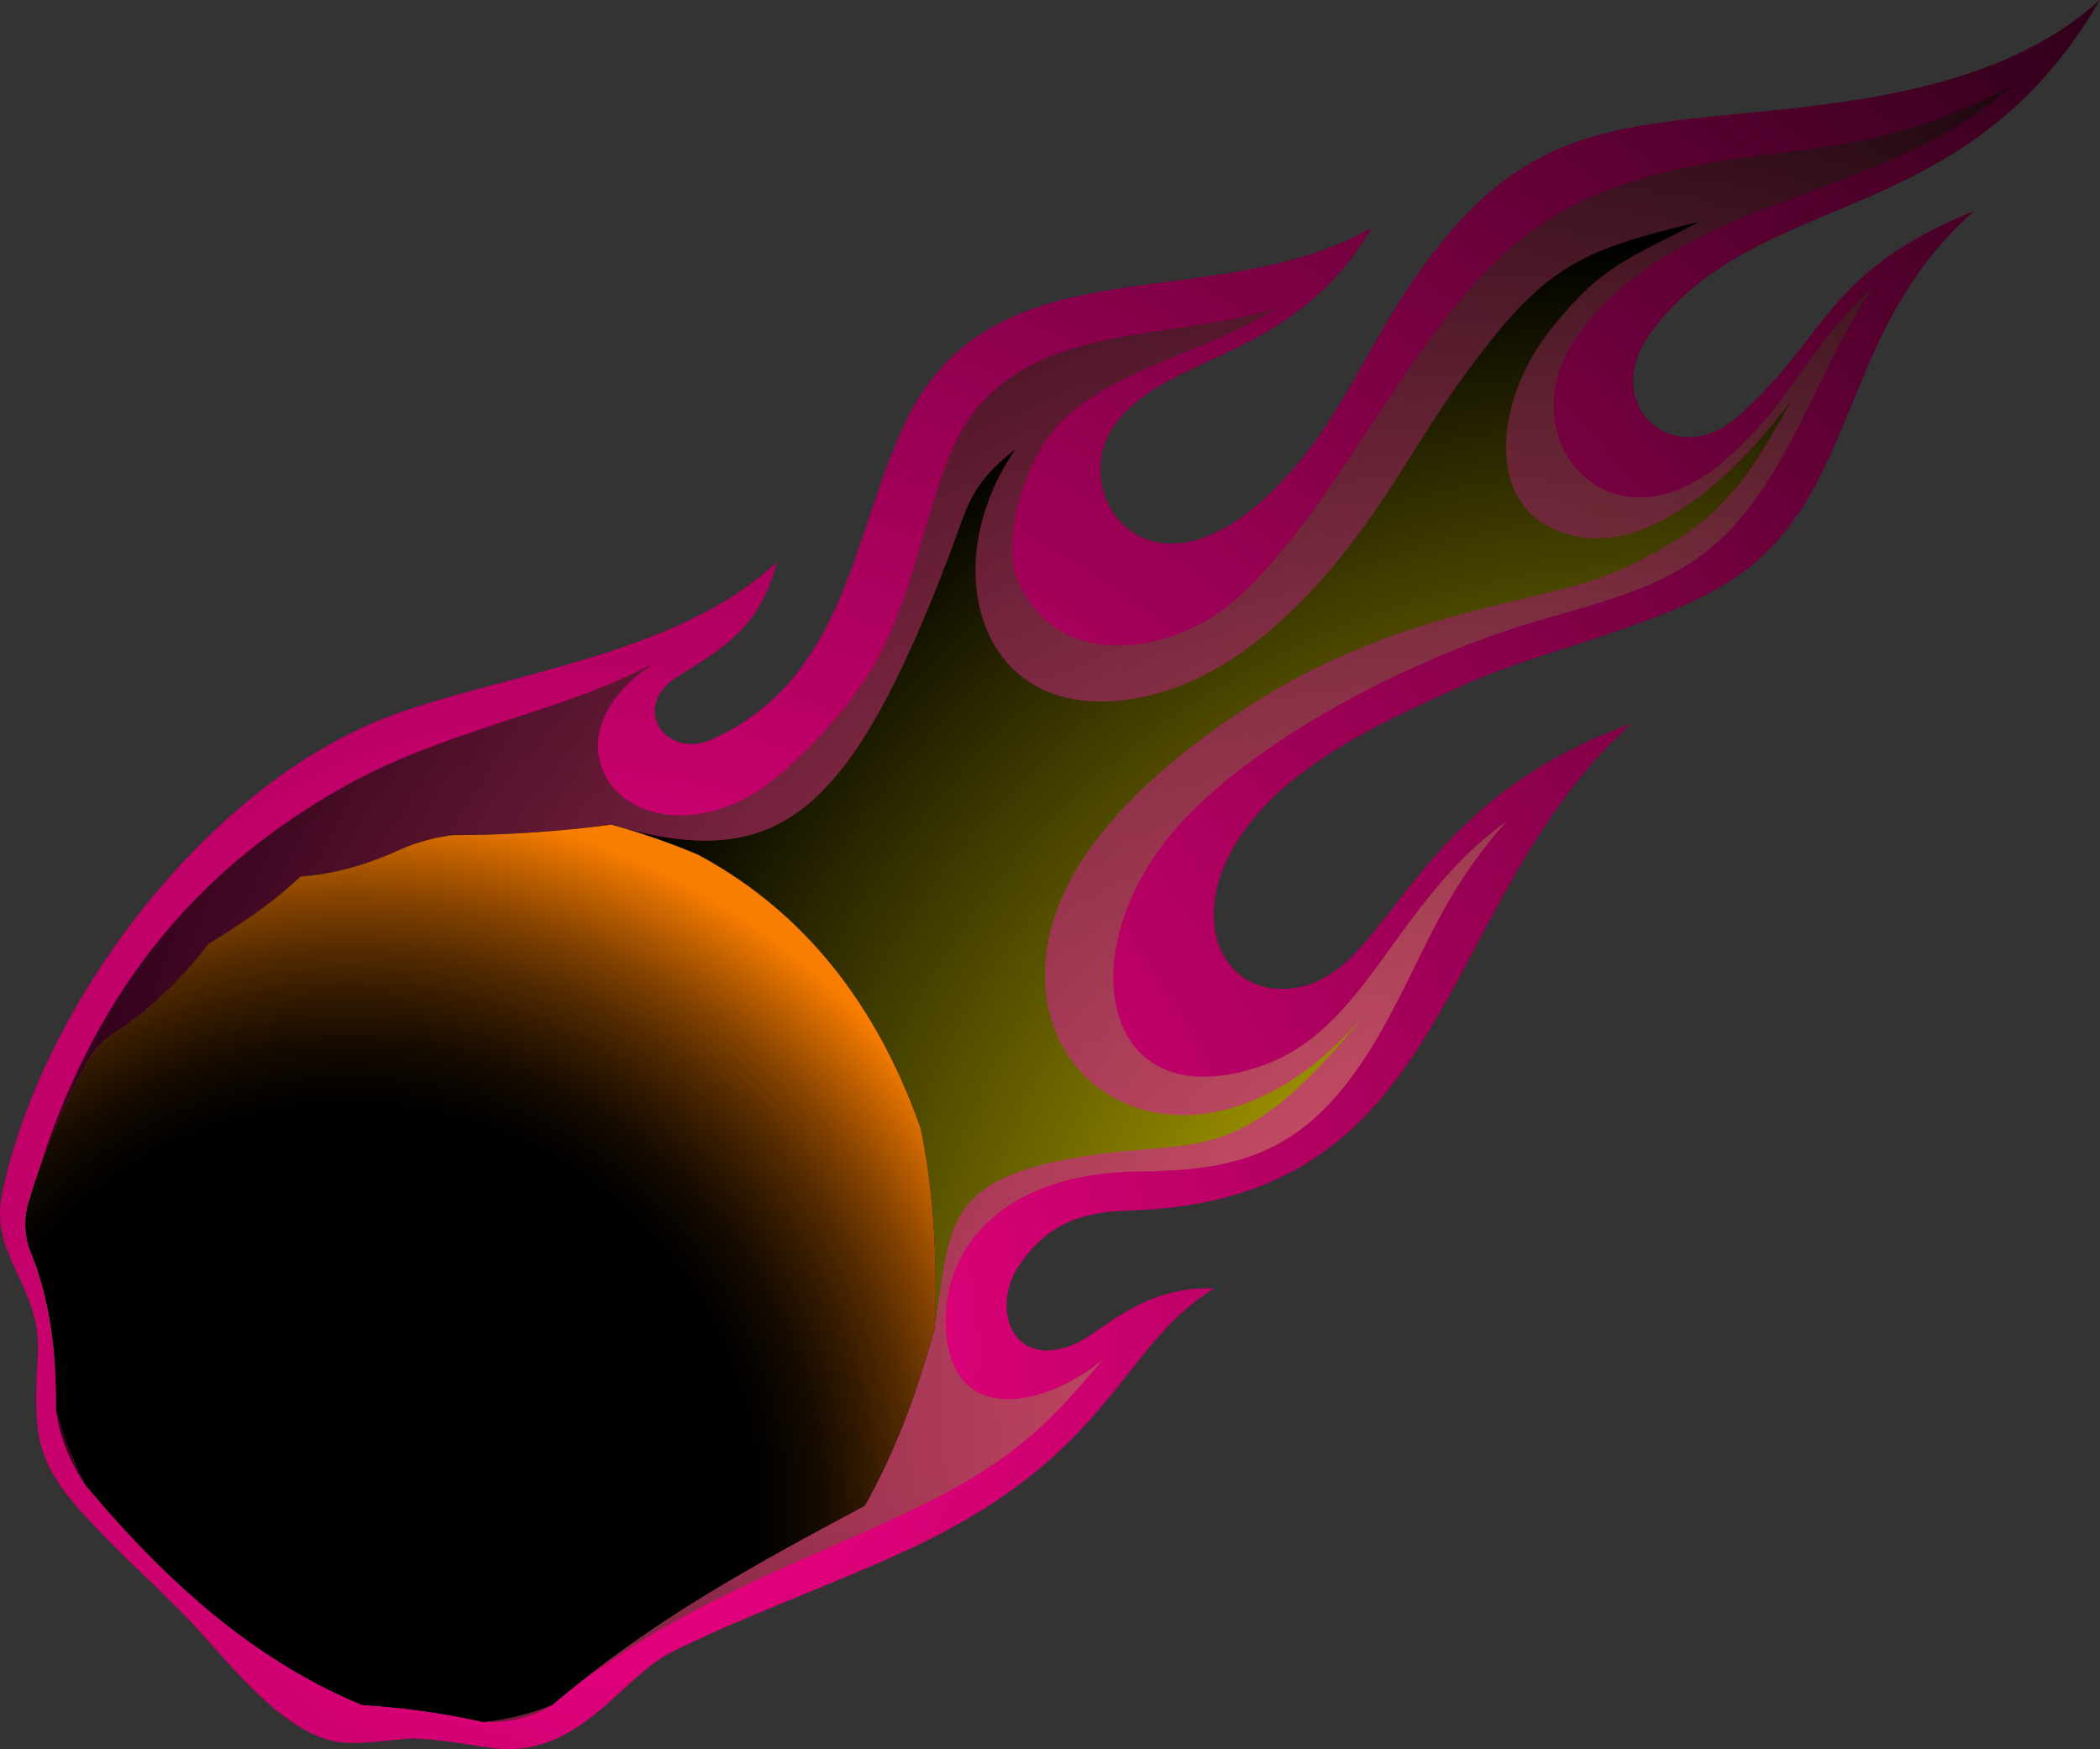 <svg xmlns="http://www.w3.org/2000/svg" xmlns:xlink="http://www.w3.org/1999/xlink" viewBox="0 0 742.1 618.08"><rect x="0" y="0" width="742.1" height="618.08" fill="#333333" stroke="none"/><defs><style>.cls-1{isolation:isolate;}.cls-10,.cls-11,.cls-12,.cls-13,.cls-14,.cls-15,.cls-16,.cls-17,.cls-18,.cls-19,.cls-2,.cls-20,.cls-21,.cls-22,.cls-23,.cls-24,.cls-25,.cls-26,.cls-27,.cls-28,.cls-29,.cls-3,.cls-30,.cls-31,.cls-32,.cls-33,.cls-34,.cls-35,.cls-36,.cls-37,.cls-38,.cls-39,.cls-4,.cls-40,.cls-41,.cls-42,.cls-43,.cls-45,.cls-46,.cls-47,.cls-48,.cls-49,.cls-5,.cls-50,.cls-51,.cls-52,.cls-6,.cls-7,.cls-8,.cls-9{fill-rule:evenodd;}.cls-2,.cls-3,.cls-39,.cls-4,.cls-40,.cls-41,.cls-42,.cls-43,.cls-45,.cls-47,.cls-48,.cls-49,.cls-50,.cls-51,.cls-52{mix-blend-mode:screen;}.cls-2{fill:url(#radial-gradient);}.cls-3{opacity:0.75;fill:url(#radial-gradient-2);}.cls-4{fill:url(#radial-gradient-3);}.cls-5{fill:url(#radial-gradient-4);}.cls-13,.cls-14,.cls-16,.cls-23,.cls-33,.cls-38,.cls-50,.cls-6{opacity:0.5;}.cls-10,.cls-11,.cls-12,.cls-13,.cls-14,.cls-15,.cls-16,.cls-17,.cls-18,.cls-19,.cls-20,.cls-21,.cls-22,.cls-23,.cls-24,.cls-25,.cls-26,.cls-27,.cls-28,.cls-29,.cls-30,.cls-31,.cls-32,.cls-33,.cls-34,.cls-35,.cls-36,.cls-37,.cls-38,.cls-6,.cls-7,.cls-8,.cls-9{mix-blend-mode:multiply;}.cls-6{fill:url(#radial-gradient-5);}.cls-7{fill:url(#radial-gradient-6);}.cls-8{fill:url(#radial-gradient-7);}.cls-9{fill:url(#radial-gradient-8);}.cls-10{fill:url(#New_Gradient_Swatch_86);}.cls-11{fill:url(#New_Gradient_Swatch_86-2);}.cls-12{fill:url(#New_Gradient_Swatch_86-3);}.cls-13{fill:url(#radial-gradient-9);}.cls-14{fill:url(#radial-gradient-10);}.cls-15{fill:url(#New_Gradient_Swatch_86-4);}.cls-16{fill:url(#New_Gradient_Swatch_87);}.cls-17{fill:url(#New_Gradient_Swatch_87-2);}.cls-18{fill:url(#New_Gradient_Swatch_86-5);}.cls-19{fill:url(#New_Gradient_Swatch_87-3);}.cls-20{fill:url(#New_Gradient_Swatch_86-6);}.cls-21{fill:url(#New_Gradient_Swatch_87-4);}.cls-22{fill:url(#New_Gradient_Swatch_86-7);}.cls-23{fill:url(#New_Gradient_Swatch_87-5);}.cls-24{fill:url(#New_Gradient_Swatch_87-6);}.cls-25{fill:url(#New_Gradient_Swatch_87-7);}.cls-26{fill:url(#New_Gradient_Swatch_86-8);}.cls-27{fill:url(#New_Gradient_Swatch_87-8);}.cls-28{fill:url(#New_Gradient_Swatch_87-9);}.cls-29{fill:url(#New_Gradient_Swatch_86-9);}.cls-30{fill:url(#New_Gradient_Swatch_87-10);}.cls-31{fill:url(#New_Gradient_Swatch_86-10);}.cls-32{fill:url(#New_Gradient_Swatch_87-11);}.cls-33{fill:url(#New_Gradient_Swatch_87-12);}.cls-34{fill:url(#radial-gradient-11);}.cls-35{fill:url(#New_Gradient_Swatch_87-13);}.cls-36{opacity:0.6;fill:url(#radial-gradient-12);}.cls-37{fill:url(#New_Gradient_Swatch_87-14);}.cls-38{fill:url(#radial-gradient-13);}.cls-39,.cls-40,.cls-41,.cls-42,.cls-43,.cls-44,.cls-51{opacity:0.3;}.cls-39{fill:url(#radial-gradient-14);}.cls-40{fill:url(#radial-gradient-15);}.cls-41{fill:url(#radial-gradient-16);}.cls-42{fill:url(#radial-gradient-17);}.cls-43{fill:url(#radial-gradient-18);}.cls-45{fill:url(#radial-gradient-19);}.cls-46{fill:#999;}.cls-47{opacity:0.25;fill:url(#radial-gradient-20);}.cls-48{fill:url(#radial-gradient-21);}.cls-49{fill:url(#radial-gradient-22);}.cls-50{fill:url(#radial-gradient-23);}.cls-51{fill:url(#radial-gradient-24);}.cls-52{fill:url(#radial-gradient-25);}</style><radialGradient id="radial-gradient" cx="400.09" cy="659.62" r="874.42" gradientTransform="translate(68.61 -60.07) rotate(7.32)" gradientUnits="userSpaceOnUse"><stop offset="0" stop-color="#ff008b"/><stop offset="1"/></radialGradient><radialGradient id="radial-gradient-2" cx="731.72" cy="632.37" r="529.79" gradientTransform="translate(68.61 -60.07) rotate(7.32)" gradientUnits="userSpaceOnUse"><stop offset="0" stop-color="#ff8080"/><stop offset="1"/></radialGradient><radialGradient id="radial-gradient-3" cx="777.79" cy="631.14" r="411.51" gradientTransform="translate(68.61 -60.07) rotate(7.32)" gradientUnits="userSpaceOnUse"><stop offset="0" stop-color="#ffed00"/><stop offset="1"/></radialGradient><radialGradient id="radial-gradient-4" cx="467.64" cy="642.08" r="291.77" gradientTransform="translate(68.61 -60.07) rotate(7.32)" gradientUnits="userSpaceOnUse"><stop offset="0" stop-color="#473c96"/><stop offset="0.27" stop-color="#493c95"/><stop offset="0.42" stop-color="#523d91"/><stop offset="0.54" stop-color="#603f8b"/><stop offset="0.65" stop-color="#734283"/><stop offset="0.74" stop-color="#8d4678"/><stop offset="0.83" stop-color="#ad4a6a"/><stop offset="0.92" stop-color="#d24f5b"/><stop offset="0.99" stop-color="#fc5548"/><stop offset="1" stop-color="#ff5547"/></radialGradient><radialGradient id="radial-gradient-5" cx="372.86" cy="629.65" r="314.24" gradientTransform="translate(68.61 -60.07) rotate(7.32)" gradientUnits="userSpaceOnUse"><stop offset="0" stop-color="#fff"/><stop offset="0.08" stop-color="#ececf7"/><stop offset="0.3" stop-color="#b9bce1"/><stop offset="0.52" stop-color="#9196d0"/><stop offset="0.71" stop-color="#747bc3"/><stop offset="0.88" stop-color="#626abc"/><stop offset="1" stop-color="#5c64b9"/></radialGradient><radialGradient id="radial-gradient-6" cx="345.85" cy="667.42" r="216.78" gradientTransform="translate(68.61 -60.07) rotate(7.32)" gradientUnits="userSpaceOnUse"><stop offset="0.57" stop-color="#dbffff"/><stop offset="0.75" stop-color="#aac3e4"/><stop offset="1" stop-color="#5c64b9"/></radialGradient><radialGradient id="radial-gradient-7" cx="332.87" cy="559.84" r="255.37" gradientTransform="translate(68.61 -60.07) rotate(7.32)" gradientUnits="userSpaceOnUse"><stop offset="0" stop-color="#fff"/><stop offset="0.18" stop-color="#fcfcfe"/><stop offset="0.34" stop-color="#f1f2f9"/><stop offset="0.49" stop-color="#dfe1f1"/><stop offset="0.63" stop-color="#c6c9e6"/><stop offset="0.77" stop-color="#a5aad9"/><stop offset="0.9" stop-color="#7e84c8"/><stop offset="1" stop-color="#5c64b9"/></radialGradient><radialGradient id="radial-gradient-8" cx="329.31" cy="695.31" r="118.97" gradientTransform="translate(68.61 -60.07) rotate(7.32)" gradientUnits="userSpaceOnUse"><stop offset="0" stop-color="#fff"/><stop offset="0.27" stop-color="#fdfdfe"/><stop offset="0.43" stop-color="#f4f5fa"/><stop offset="0.56" stop-color="#e6e7f4"/><stop offset="0.67" stop-color="#d2d4ec"/><stop offset="0.77" stop-color="#b8bce1"/><stop offset="0.87" stop-color="#999ed3"/><stop offset="0.95" stop-color="#747ac3"/><stop offset="1" stop-color="#5c64b9"/></radialGradient><radialGradient id="New_Gradient_Swatch_86" cx="292.02" cy="573.66" r="67.91" gradientTransform="translate(68.61 -60.07) rotate(7.32)" gradientUnits="userSpaceOnUse"><stop offset="0" stop-color="#fff"/><stop offset="1" stop-color="#b1c6f2"/></radialGradient><radialGradient id="New_Gradient_Swatch_86-2" cx="365.34" cy="516.2" r="51.79" xlink:href="#New_Gradient_Swatch_86"/><radialGradient id="New_Gradient_Swatch_86-3" cx="409.32" cy="545.25" r="60.42" xlink:href="#New_Gradient_Swatch_86"/><radialGradient id="radial-gradient-9" cx="488.32" cy="634.62" r="63.11" gradientTransform="translate(68.61 -60.07) rotate(7.32)" gradientUnits="userSpaceOnUse"><stop offset="0" stop-color="#fff"/><stop offset="1" stop-color="#7682ba"/></radialGradient><radialGradient id="radial-gradient-10" cx="468.12" cy="703.2" r="39.61" xlink:href="#radial-gradient-9"/><radialGradient id="New_Gradient_Swatch_86-4" cx="294.55" cy="782.9" r="50.87" xlink:href="#New_Gradient_Swatch_86"/><radialGradient id="New_Gradient_Swatch_87" cx="298.78" cy="550.24" r="44.29" gradientTransform="translate(68.61 -60.07) rotate(7.32)" gradientUnits="userSpaceOnUse"><stop offset="0.38" stop-color="#fff"/><stop offset="0.62" stop-color="#c3c6e5"/><stop offset="1" stop-color="#5c64b9"/></radialGradient><radialGradient id="New_Gradient_Swatch_87-2" cx="366.29" cy="511.79" r="32.95" xlink:href="#New_Gradient_Swatch_87"/><radialGradient id="New_Gradient_Swatch_86-5" cx="275.52" cy="607.11" r="67.91" gradientTransform="translate(-24.34 8.76) rotate(-1.92)" xlink:href="#New_Gradient_Swatch_86"/><radialGradient id="New_Gradient_Swatch_87-3" cx="286.99" cy="589.56" r="61.78" gradientTransform="translate(-24.34 8.76) rotate(-1.92)" xlink:href="#New_Gradient_Swatch_87"/><radialGradient id="New_Gradient_Swatch_86-6" cx="228.72" cy="624.04" r="66" xlink:href="#New_Gradient_Swatch_86"/><radialGradient id="New_Gradient_Swatch_87-4" cx="225.16" cy="601.63" r="41.79" xlink:href="#New_Gradient_Swatch_87"/><radialGradient id="New_Gradient_Swatch_86-7" cx="361.26" cy="636.59" r="109.57" xlink:href="#New_Gradient_Swatch_86"/><radialGradient id="New_Gradient_Swatch_87-5" cx="388.81" cy="597.76" r="52.96" xlink:href="#New_Gradient_Swatch_87"/><radialGradient id="New_Gradient_Swatch_87-6" cx="421.55" cy="533.64" r="44.36" xlink:href="#New_Gradient_Swatch_87"/><radialGradient id="New_Gradient_Swatch_87-7" cx="482.61" cy="608.54" r="62.43" xlink:href="#New_Gradient_Swatch_87"/><radialGradient id="New_Gradient_Swatch_86-8" cx="360.46" cy="691.79" r="79.53" gradientTransform="translate(-116 109.65) rotate(-12.42)" xlink:href="#New_Gradient_Swatch_86"/><radialGradient id="New_Gradient_Swatch_87-8" cx="379.39" cy="643.5" r="52.44" gradientTransform="translate(-116 109.65) rotate(-12.42)" xlink:href="#New_Gradient_Swatch_87"/><radialGradient id="New_Gradient_Swatch_87-9" cx="465.67" cy="689.07" r="50.4" xlink:href="#New_Gradient_Swatch_87"/><radialGradient id="New_Gradient_Swatch_86-9" cx="215.94" cy="657.78" r="47.83" gradientTransform="translate(-92.27 73.86) rotate(-9.45)" xlink:href="#New_Gradient_Swatch_86"/><radialGradient id="New_Gradient_Swatch_87-10" cx="221.08" cy="642.58" r="48.5" gradientTransform="translate(-92.27 73.86) rotate(-9.45)" xlink:href="#New_Gradient_Swatch_87"/><radialGradient id="New_Gradient_Swatch_86-10" cx="289.54" cy="730.86" r="124.03" gradientTransform="matrix(1, -0.03, 0.03, 1, -25.32, 7.67)" xlink:href="#New_Gradient_Swatch_86"/><radialGradient id="New_Gradient_Swatch_87-11" cx="296.47" cy="687.48" r="68.45" gradientTransform="matrix(1, -0.03, 0.03, 1, -25.32, 7.67)" xlink:href="#New_Gradient_Swatch_87"/><radialGradient id="New_Gradient_Swatch_87-12" cx="300.46" cy="767.93" r="40.24" xlink:href="#New_Gradient_Swatch_87"/><radialGradient id="radial-gradient-11" cx="399.02" cy="759.72" r="79.84" xlink:href="#radial-gradient-9"/><radialGradient id="New_Gradient_Swatch_87-13" cx="399.23" cy="771.33" r="71.64" xlink:href="#New_Gradient_Swatch_87"/><radialGradient id="radial-gradient-12" cx="426.25" cy="737.58" r="36.03" xlink:href="#radial-gradient-9"/><radialGradient id="New_Gradient_Swatch_87-14" cx="430.83" cy="722.4" r="27.49" xlink:href="#New_Gradient_Swatch_87"/><radialGradient id="radial-gradient-13" cx="318.58" cy="598.89" r="216.88" xlink:href="#radial-gradient-6"/><radialGradient id="radial-gradient-14" cx="300.7" cy="603.04" r="30.69" gradientTransform="translate(68.61 -60.07) rotate(7.32)" gradientUnits="userSpaceOnUse"><stop offset="0" stop-color="#8cb1ff"/><stop offset="1"/></radialGradient><radialGradient id="radial-gradient-15" cx="238.1" cy="584.13" r="13.87" xlink:href="#radial-gradient-14"/><radialGradient id="radial-gradient-16" cx="308.11" cy="539.12" r="30.03" xlink:href="#radial-gradient-14"/><radialGradient id="radial-gradient-17" cx="383.62" cy="591.34" r="39.17" xlink:href="#radial-gradient-14"/><radialGradient id="radial-gradient-18" cx="317.54" cy="685.88" r="33.45" xlink:href="#radial-gradient-14"/><radialGradient id="radial-gradient-19" cx="249.37" cy="686.15" r="19.05" xlink:href="#radial-gradient-14"/><radialGradient id="radial-gradient-20" cx="258.11" cy="511.12" r="249.18" gradientTransform="translate(68.61 -60.07) rotate(7.32)" gradientUnits="userSpaceOnUse"><stop offset="0" stop-color="#7888b6"/><stop offset="1"/></radialGradient><radialGradient id="radial-gradient-21" cx="540.61" cy="650.69" r="357.84" gradientTransform="translate(68.61 -60.07) rotate(7.32)" gradientUnits="userSpaceOnUse"><stop offset="0.8"/><stop offset="0.89" stop-color="#793f00"/><stop offset="0.97" stop-color="#d56e00"/><stop offset="1" stop-color="#f98100"/></radialGradient><radialGradient id="radial-gradient-22" cx="218.07" cy="540.73" r="357.84" gradientTransform="translate(68.61 -60.07) rotate(7.32)" gradientUnits="userSpaceOnUse"><stop offset="0.73"/><stop offset="0.76" stop-color="#060002"/><stop offset="0.79" stop-color="#160007"/><stop offset="0.83" stop-color="#300010"/><stop offset="0.87" stop-color="#55001c"/><stop offset="0.91" stop-color="#84002c"/><stop offset="0.96" stop-color="#bd003f"/><stop offset="1" stop-color="#f90053"/></radialGradient><radialGradient id="radial-gradient-23" cx="370.73" cy="667.4" r="223.16" gradientTransform="translate(68.61 -60.07) rotate(7.32)" gradientUnits="userSpaceOnUse"><stop offset="0.59"/><stop offset="1" stop-color="#9c88b6"/></radialGradient><radialGradient id="radial-gradient-24" cx="315.53" cy="494.02" r="249.18" gradientTransform="translate(68.61 -60.07) rotate(7.32)" gradientUnits="userSpaceOnUse"><stop offset="0.64"/><stop offset="0.68" stop-color="#060002"/><stop offset="0.72" stop-color="#160007"/><stop offset="0.77" stop-color="#300010"/><stop offset="0.83" stop-color="#55001c"/><stop offset="0.89" stop-color="#84002c"/><stop offset="0.94" stop-color="#bd003f"/><stop offset="1" stop-color="#f90053"/></radialGradient><radialGradient id="radial-gradient-25" cx="324.87" cy="727.31" r="252.89" gradientTransform="translate(68.61 -60.07) rotate(7.32)" gradientUnits="userSpaceOnUse"><stop offset="0.56"/><stop offset="0.6" stop-color="#060300"/><stop offset="0.66" stop-color="#160b00"/><stop offset="0.72" stop-color="#301800"/><stop offset="0.79" stop-color="#552b00"/><stop offset="0.86" stop-color="#844200"/><stop offset="0.93" stop-color="#bd5f00"/><stop offset="1" stop-color="#f97d00"/></radialGradient></defs><title>Untitled-2</title><g class="cls-1"><g id="Layer_1" data-name="Layer 1"><path class="cls-2" d="M175.4,589.71c-4.56,22,14.13,32.19,12.65,57-1.49,25.06-1.24,36,13.39,52.81,13.87,16,27.76,27.44,41.54,42.09,12.91,13.72,33.25,40.91,54,41.81,6.62.29,13.74-.69,20.34-1.35,7.8-.78,21.36,1.9,31.38,3.2,30.65,4,45.15-24.76,63.24-33.84,23.93-12,53.88-22.7,81.29-35.14,75.2-34.13,76.46-72.46,110.53-93.4-25.88-1-39.3,15.55-49.81,19.86-21.74,8.92-29.28-13-19.08-28.09,11.1-16.41,25-18.86,39.24-19.31,115.89-3.66,107-109,177.07-172-78.42,28-84.85,86-116.75,92.94-32.82,7.15-48.15-37.78-1.13-74.43,17.52-13.65,38.21-22.92,58.46-32.13,29.12-13.25,73.51-21.27,98.76-39.91,41.39-30.57,34.59-86.22,81.83-127.69-53.37,21.92-50.84,43.67-83.46,72.59-22.56,20-50-4.28-30.3-30.36,38.59-51.06,110.84-35,158.17-116.81-36.68,33.38-93.4,36.82-138.06,41.32-52.1,5.26-80.81,13.85-118.65,80.66-7.63,13.45-15,27.35-24.71,39.44-50.61,62.79-85.56,14-66.51-11.57s62.38-21.61,90.74-69.41c-56.85,32.58-134.75,2.84-165.69,70.37-18.44,40.23-20.83,89.17-67.47,110.46-16.32,7.45-29.33-11.28-12.46-22,15.73-10,29.14-16.81,35.36-40.69-35.42,33.45-98.07,39.69-137.75,54.87-64.82,24.8-122.51,102.5-136.18,168.62Z" transform="translate(-174.68 -167.61)"/><path class="cls-3" d="M369.8,770.11c55.19-46.85,123.39-59,163.84-90.8,10.9-8.57,17.56-15.78,30.71-31.18-21.93,17.81-54,22.92-55.43-11.56-1.15-28.28,20.37-54.61,68.49-55,38.24-.3,62.26-7.79,86.64-51.84,14.05-25.4,20.78-47.21,43.18-72-39.64,28.27-49.2,73.47-86.68,86.48-54.63,19-67.51-36-34.28-79,26-33.58,85.87-65.07,133.77-78.8,21.19-6.08,38.36-10.64,53.21-20.68,32-21.62,41.7-65.32,63.54-96.84-24,21.82-27.63,39.57-52.55,61.31-40.82,35.61-77.34-8.41-52.33-43.6,36.12-50.83,109.32-47.47,154-89.07-51.63,29.23-89.79,19.09-138.11,35.43-40.84,13.8-59.88,41.14-91.63,89.62-12.51,19.09-32.27,47.84-48.65,60-22.83,16.94-59.42,21-72.94-9.29-6.38-14.29,2-42.22,13.77-55.29,17.76-19.64,58.6-28.05,76.87-41.4-33.62,10.64-76.91,5.57-102.68,32.24-21,21.74-20.29,66.42-42.88,100-10,14.85-28.6,34-40.85,40.5-42.36,22.51-76.24-19.48-32.26-47.89-30.72,17.23-73.89,23.66-110.27,44.12-47.7,26.82-91.14,69.7-112.52,151.73a26.9,26.9,0,0,0,1.93,13.14c6.43,15.91,9.07,34.59,8.79,55.41A61.21,61.21,0,0,0,204.65,692c31,37.24,62.3,63.32,98.15,78.07a265.3,265.3,0,0,1,42.7,6c9,.3,17.07-1.46,24.3-6Z" transform="translate(-174.68 -167.61)"/><path class="cls-4" d="M390.73,459,505,636.81c5.11-33.29,3.32-49.79,41.35-58.42,50.16-11.4,62.36,8.08,111.47-53.37-31.42,38.21-70.32,45.16-94.78,27.11-18.37-13.56-26.57-41.71-10.59-72.68,7.24-14.05,20.6-29.5,37.3-43.23,68.67-56.44,127.18-52.26,160.3-68.53,29.51-14.49,39.34-24.64,57.66-58.69-17.63,24.11-55.31,63.39-88,43.32-18.42-11.32-16.8-43.53,3.41-68.88,18.09-22.68,27.78-24.56,51.94-37.45-43.12,10.35-55,16-83,54.39-9.68,13.27-18.09,27.53-27.17,41.39-19.1,29.15-47.46,62.11-82.27,71.14-61,15.8-79-43.79-49-86.69-16.32,12.85-16.67,19.68-23.48,37.52C474.4,457.52,448.75,476.1,390.73,459Z" transform="translate(-174.68 -167.61)"/><path class="cls-5" d="M248.34,501.24q-14.81,19.46-33,31.29a28.61,28.61,0,0,0-9.88,10.53A253.87,253.87,0,0,0,185,591.76a26.77,26.77,0,0,0,.75,18.7c6.43,15.91,9.07,34.59,8.79,55.41A144.82,144.82,0,0,0,204.65,692c31,37.24,62.3,63.32,98.15,78.07a265.3,265.3,0,0,1,42.7,6,94.14,94.14,0,0,0,24.3-6c33.84-28.78,67.52-47.53,110.43-70.39,10-17.59,18.23-38.7,24.78-62.91,1.07-26.22-.69-49.62-5-70.49-15.64-44.21-41.59-76.81-78.8-96.71A246.05,246.05,0,0,0,390.73,459a429.61,429.61,0,0,1-56.1,3.71A67,67,0,0,0,316,467.83c-11.17,5.12-23.09,8.72-35.13,9.51-8.89,8.57-20.29,16.37-32.55,23.9Z" transform="translate(-174.68 -167.61)"/><path class="cls-6" d="M404.73,642.5l0-.65a37,37,0,0,1-5,4.32c-28.16,20-82.95,45.8-98.58,47.91-20.57,2.79-65.73,1.23-90.13-1-4.25-.39-8.29-5.79-11.34-12a119.51,119.51,0,0,0,5,10.88c31,37.24,62.3,63.32,98.15,78.07a265.3,265.3,0,0,1,42.7,6,94.14,94.14,0,0,0,24.3-6c33.84-28.78,67.52-47.53,110.43-70.39A25.06,25.06,0,0,1,470,699c-15.48-5.08-45.44-27.49-60.83-41.3-1.23-1.1-4.39-8.21-4.45-15.18Z" transform="translate(-174.68 -167.61)"/><path class="cls-7" d="M194.19,651.46c4.48-53.88,61.67-160.48,104-177.08a88.14,88.14,0,0,1-17.28,3c-8.89,8.57-20.29,16.37-32.55,23.9q-14.81,19.46-33,31.29a28.61,28.61,0,0,0-9.88,10.53A253.87,253.87,0,0,0,185,591.76a26.77,26.77,0,0,0,.75,18.7c4.91,12.14,7.61,25.9,8.49,41Z" transform="translate(-174.68 -167.61)"/><path class="cls-8" d="M404.73,642.5c.06,7,3.22,14.08,4.45,15.18C424.57,671.49,454.53,693.9,470,699a25.06,25.06,0,0,0,10.22.74c10-17.59,18.23-38.7,24.78-62.91,1.07-26.22-.69-49.62-5-70.49-5.55-5.84-17.63-12.85-27.55-17.18-4.77-2.09-23.89-6.1-28.49-2.75a27.28,27.28,0,0,0-4.14,4.86c2.29,20.13-14.92,73.25-35.12,91.25Z" transform="translate(-174.68 -167.61)"/><path class="cls-9" d="M304.2,699.65c-.94-3-4.21-5.2-9.62-4.88-22.48,1.79-61.49.33-83.55-1.67-4.25-.39-8.29-5.79-11.34-12a119.51,119.51,0,0,0,5,10.88c31,37.24,62.3,63.32,98.15,78.07,5.41-2.39,13.5-16.43,13.32-20.49-.76-17.1-6.75-33.62-11.92-49.94Z" transform="translate(-174.68 -167.61)"/><path class="cls-10" d="M277.18,509.57c-11.45,14.87-5.24,37.22,18.08,31.25,18.57-4.74,26-16.83,28.32-25.51,1.31-4.9.28-14-3-17.82-5.36-6.25-34.35.36-43.37,12.08Z" transform="translate(-174.68 -167.61)"/><path class="cls-11" d="M369.17,475.18c-8.78.47-20.51,7.57-21.1,11.73-.42,2.95-.12,7.26,3.13,8.11,8.35,2.17,18.66,3.33,27.11-.24,5.51-2.34,10.93-16.44,2.82-18.1-3.88-.79-7.84-1.72-12-1.5Z" transform="translate(-174.68 -167.61)"/><path class="cls-12" d="M432.12,495.81c-9.12-1.92-19.35,1.44-27.22,6.44-4.12,2.61-6.62,9.36-4.71,13.84,3.3,7.75,10.07,15.12,18.11,17.61,5.91,1.84,13-2.21,17.35-6.6A22,22,0,0,0,441.79,510c-.64-5.68-4.07-13-9.67-14.16Z" transform="translate(-174.68 -167.61)"/><path class="cls-13" d="M460.9,573.83a18.28,18.28,0,0,1,14.39,2.51c3,2.06,5.11,6.69,4,10.17a123.33,123.33,0,0,1-18.78,37c-2,2.68-7.21,3.25-10,1.34-6.27-4.36-12.93-10.53-14.09-18.08-1.36-8.85,10.08-29.17,24.42-32.92Z" transform="translate(-174.68 -167.61)"/><path class="cls-14" d="M435.18,650.2c-1.89-.08-4.46,0-5.46,1.61-5.36,8.65-5.6,25.79-.78,34.49,1.95,3.51,7,5.23,11,4.84,10.36-1,24.85-9.11,26.84-20.26,1.95-10.92-23.7-20.35-31.63-20.68Z" transform="translate(-174.68 -167.61)"/><path class="cls-15" d="M269,712c-6.49-1.39-12.16,6.94-9.51,12.81,3.21,7.09,13.53,16.37,25.83,21.22,7.95,3.14,8.95-4,7.53-9.3-1.7-6.33-4.27-12.86-8.82-17.58-3.85-4-9.61-6-15-7.15Z" transform="translate(-174.68 -167.61)"/><path class="cls-16" d="M276.2,510.93c13-8.95,26.54-8.8,31.92-5.58,8.23,4.94,9.57,18.29,3,27.11a18.36,18.36,0,0,1-2.51,2.75,34.1,34.1,0,0,0,15-19.9c1.31-4.9.28-14-3-17.82-5.36-6.25-34.35.36-43.37,12.08-.35.45-.67.9-1,1.36Z" transform="translate(-174.68 -167.61)"/><path class="cls-17" d="M349,484.91c7-4.88,16.38-7.33,24.53-3.12a12,12,0,0,1,4.69,4c2.83,4.45-.3,7.94-3.18,10.09a28.53,28.53,0,0,0,3.26-1.13c5.51-2.34,10.93-16.44,2.82-18.1-3.88-.8-7.84-1.72-12-1.5-7.49.4-17.11,5.62-20.16,9.73Z" transform="translate(-174.68 -167.61)"/><path class="cls-18" d="M266.44,562.92c-6.73,5.46-11.65,13.19-15.23,21.09-3.44,7.59,1.59,20.37,9.77,19.65,12.48-1.11,25.28-4.62,35.8-11.42,7.32-4.72,8.91-8.87,11.55-17.17,1.33-4.15-.36-10.41-4.26-12.35-12.4-6.16-28.64-7.09-37.63.2Z" transform="translate(-174.68 -167.61)"/><path class="cls-19" d="M250.14,590.58c7.59-15.92,27.9-22.68,36.44-20.3,9,2.52,16.9,11,12.82,18.38a19.27,19.27,0,0,1-2.76,3.67l.14-.09c7.32-4.72,8.91-8.87,11.55-17.17,1.33-4.15-.36-10.41-4.26-12.35-12.4-6.16-28.64-7.09-37.63.2-6.73,5.46-11.65,13.19-15.23,21.09a13.92,13.92,0,0,0-1.07,6.57Z" transform="translate(-174.68 -167.61)"/><path class="cls-20" d="M228.6,539.29c-4.68-1-14.89,19.48-21,32.86-11.75,25.66,11.24,12.52,23.81,1.63,5.08-4.39,7.8-11.35,9.17-17.92.74-3.56-1.11-7.46-3.24-10.41a15.29,15.29,0,0,0-8.72-6.16Z" transform="translate(-174.68 -167.61)"/><path class="cls-21" d="M224.48,549.77c12.31-4.3,7.18,15.92,5,20.33A55.87,55.87,0,0,1,222,580.87a92.68,92.68,0,0,0,9.35-7.09c5.08-4.39,7.8-11.35,9.17-17.92.74-3.56-1.11-7.46-3.24-10.41a15.29,15.29,0,0,0-8.72-6.16c-3.2-.67-9,8.68-14.28,18.93,3-3.8,6.48-7.16,10.16-8.45Z" transform="translate(-174.68 -167.61)"/><path class="cls-22" d="M382,549.43c-13.84-1.26-34.31,13-37.07,18.61-5.88,11.9-7.2,55.32,17.13,42.38,10.32-5.49,17.54-16.23,26.51-23.73,8.3-6.93,15.33-11,22.39-16.39,2.63-2,3.61-8.62-1.65-11.83a72.11,72.11,0,0,0-27.31-9Z" transform="translate(-174.68 -167.61)"/><path class="cls-23" d="M383,558.67c8.89,2,13.91,6.88,9,15.58-4.72,8.37-9.66,15-14.57,23.35a146.08,146.08,0,0,1,11.1-10.91c8.3-6.93,15.33-11,22.39-16.39,2.63-2,3.61-8.62-1.65-11.83a72.11,72.11,0,0,0-27.31-9c-13.84-1.26-34.31,13-37.07,18.61l-.26.56c8.29-8.83,22-13.54,38.38-9.93Z" transform="translate(-174.68 -167.61)"/><path class="cls-24" d="M421,502c11,.77,16.25,9.48,13.39,19.61-2.51,8.87-8.74,11.67-15.33,12.31,5.75,1.28,12.42-2.6,16.59-6.81A22,22,0,0,0,441.79,510c-.64-5.68-4.07-13-9.67-14.16-9.12-1.92-19.35,1.44-27.22,6.44-4.12,2.61-6.62,9.36-4.71,13.84.37.87.78,1.74,1.24,2.59-1.37-6.81.65-12.11,9.73-15.38A24,24,0,0,1,421,502Z" transform="translate(-174.68 -167.61)"/><path class="cls-25" d="M476.84,593.65c.53-7.06-2.65-13.72-13.48-12.21-7.83,1.08-23.44,12.44-24.55,21s6,16.47,14.09,18.24c4.25.92,9.7-2.5,13.41-5.65q-2.7,4.37-5.78,8.47c-2,2.68-7.21,3.25-10,1.34-6.27-4.37-12.93-10.53-14.09-18.08-1.36-8.85,10.08-29.17,24.42-32.92a18.28,18.28,0,0,1,14.39,2.51c3,2.06,5.11,6.69,4,10.17q-1.12,3.6-2.47,7.14Z" transform="translate(-174.68 -167.61)"/><path class="cls-26" d="M397.67,623.46c-7.36-1.5-17,13.08-24.67,22.37-6.57,7.93-14,13.35-14.31,13.82-1.92,3.24-3.37,7.75-1.76,11.15,1.49,3.17,5.9,5.61,9.32,4.85,14.78-3.27,29.51-8.35,42.39-16.3,6.49-4,8.11-22.41,3.64-28.41-3.27-4.38-9.25-6.39-14.61-7.48Z" transform="translate(-174.68 -167.61)"/><path class="cls-27" d="M385.49,639.39c7.53-5.1,16.8-3.61,22.79,3.31,3.18,3.68,2.38,12.48-.79,16.06-1.89,2.14-6.31,4.65-10.62,6.87a109.6,109.6,0,0,0,11.77-6.28c6.49-4,8.11-22.41,3.64-28.41-3.27-4.38-9.25-6.39-14.61-7.48-7.36-1.5-17,13.08-24.67,22.37a87.36,87.36,0,0,1-8.78,9c8.24-5,15.21-11.38,21.27-15.49Z" transform="translate(-174.68 -167.61)"/><path class="cls-28" d="M430.25,688c-3-10.59-1.7-23.16,5.9-28.07,5.37-3.47,22.83,1.15,26.13,5.27,4.32,5.4-.07,13.32-4,18.32,4.33-3.38,7.65-7.71,8.53-12.64,1.95-10.92-23.7-20.35-31.63-20.68-1.89-.08-4.46,0-5.46,1.61-5.36,8.65-5.6,25.79-.78,34.49a7.65,7.65,0,0,0,1.31,1.7Z" transform="translate(-174.68 -167.61)"/><path class="cls-29" d="M209.87,653.37c-1.89,3.32-2.26,8.14-.36,11.45,5.33,9.29,25.26,5.95,32.72,1.72,3.43-1.95,5-7.39,3.9-11.17a24.17,24.17,0,0,0-11.4-13.89c-8-4.27-21,5.12-24.86,11.89Z" transform="translate(-174.68 -167.61)"/><path class="cls-30" d="M209.63,661.79c2.21-8.06,13.89-14.19,20.77-14.67,6.3-.44,11.29,3.16,15.79,8.46l-.06-.21a24.17,24.17,0,0,0-11.4-13.89c-8-4.27-21,5.12-24.86,11.89-1.89,3.32-2.26,8.14-.36,11.45a8.13,8.13,0,0,0,.64,1,6.51,6.51,0,0,1-.52-4Z" transform="translate(-174.68 -167.61)"/><path class="cls-31" d="M269,661.66c-10-10.75,15.47-25.29,29.32-22.63a47.64,47.64,0,0,1,20.95,9.6c4.34,3.55,8,8.92,8.54,14.5.86,8.94-21.7,15-28.47,13.35-11.81-2.79-22.6-6.47-30.34-14.82Z" transform="translate(-174.68 -167.61)"/><path class="cls-32" d="M271.54,655.66A40.57,40.57,0,0,1,298,648.94c8.62,1,33.59,10.85,25.52,21.21,2.81-2,4.58-4.39,4.33-7-.54-5.58-4.2-11-8.54-14.5a47.64,47.64,0,0,0-20.95-9.6c-13.85-2.66-39.29,11.88-29.32,22.63q.64.69,1.32,1.35c-1.4-2.85-.37-6.26,1.19-7.35Z" transform="translate(-174.68 -167.61)"/><path class="cls-33" d="M258.81,721.65c2.78-3.17,11.73-.33,18.9,5.32,6,4.72,13,15.23,10.9,18.16-.56.8-2,1-3.27.94,7.92,3.11,8.92-4,7.5-9.31-1.7-6.33-4.27-12.86-8.82-17.58-3.85-4-9.61-6-15-7.15s-10.18,4.36-10.18,9.62Z" transform="translate(-174.68 -167.61)"/><path class="cls-34" d="M338.16,731.58c-10.59-6.65,7.15-24.25,19.14-25.12a40.64,40.64,0,0,1,19.36,3.27c4.36,2,8.56,5.58,10.24,10,2.69,7.17-14.56,17.11-20.48,17.29-10.34.32-20-.33-28.26-5.49Z" transform="translate(-174.68 -167.61)"/><path class="cls-35" d="M338.9,726.08a34.53,34.53,0,0,1,20.29-11.38c7.31-1.1,30.05,1.51,25.7,11.82,1.87-2.27,2.8-4.62,2-6.74-1.68-4.47-5.88-8.08-10.24-10a40.64,40.64,0,0,0-19.36-3.27c-12,.87-29.72,18.47-19.14,25.12l1.38.81c-1.78-2-1.69-5.07-.64-6.31Z" transform="translate(-174.68 -167.61)"/><path class="cls-36" d="M397.27,695.8a6.61,6.61,0,0,0-3.86,4.81c-.72,5.73,8.94,10.75,13.52,11.35,2.11.27,4.56-1.55,5.3-3.55a13,13,0,0,0-.4-9.67c-2.07-4.44-10.71-4.6-14.56-2.94Z" transform="translate(-174.68 -167.61)"/><path class="cls-37" d="M394.44,699.35c3.56-2.75,10.58-1.61,13.69.41,2.86,1.86,3.84,5,4.06,8.76,0,0,0-.07,0-.11a13,13,0,0,0-.4-9.67c-2.07-4.44-10.71-4.6-14.56-2.94a6.61,6.61,0,0,0-3.86,4.81,4.44,4.44,0,0,0,0,.63,3.52,3.52,0,0,1,1.07-1.89Z" transform="translate(-174.68 -167.61)"/><path class="cls-38" d="M476.79,551.12c29.31,40.49,28.94,142-15,144.29.05,5-2.09,7-13.06,9.45-41,9.27-52.05,18.37-83.36,53.41-12.1,13.54-44.16,10.94-49.36-7.39-22.25,18.06-61.64-9.58-87.79-32.87,23.51,23.66,47.79,41,74.61,52.07a265.3,265.3,0,0,1,42.7,6,94.14,94.14,0,0,0,24.3-6c33.84-28.78,67.52-47.53,110.43-70.39,10-17.59,18.23-38.7,24.78-62.91,1.07-26.22-.69-49.62-5-70.49-15.64-44.21-41.59-76.81-78.8-96.71-1.24-.52-2.48-1-3.73-1.53,30.7,18.74,59.17,45.11,59.29,83Z" transform="translate(-174.68 -167.61)"/><path class="cls-39" d="M312.84,560.64c-6.53-7.86-26.22-8.84-40.55-.9,9.19-3.48,21.72-2,31.78,3,3.89,1.94,5.59,8.2,4.26,12.35-2.23,7-3.92,11.06-8.75,15C316.62,578.93,318.7,567.69,312.84,560.64Z" transform="translate(-174.68 -167.61)"/><path class="cls-40" d="M228.6,539.29a15.29,15.29,0,0,1,8.72,6.16c2.13,2.95,4,6.85,3.24,10.41a44,44,0,0,1-3.19,9.77c3.35-5.4,5.61-9.78,5.47-15.28-.23-9.38-8.18-16-12.37-15.76-4,.24-8.59,4.58-13.26,18.3C221.61,545,226,538.74,228.6,539.29Z" transform="translate(-174.68 -167.61)"/><path class="cls-41" d="M325.52,490.12c-5.3-4.08-26.74-1.13-43.57,15,11.8-8.78,34-13,38.6-7.6,3.31,3.85,4.34,12.92,3,17.82a33.57,33.57,0,0,1-9,15.08l.42.27C332.68,509.33,331.37,494.62,325.52,490.12Z" transform="translate(-174.68 -167.61)"/><path class="cls-42" d="M344.9,568c2.76-5.58,23.23-19.87,37.07-18.61,7,.63,16,3.41,23.06,6.84-6.92-5.79-13.59-9.52-20.27-11.33-11.62-3.15-32.68,4.27-40.36,19.64-4,7.92-3.87,17.62-3,28.67l.1,0C340.79,583.59,342.43,573,344.9,568Z" transform="translate(-174.68 -167.61)"/><path class="cls-43" d="M298.35,639a47.64,47.64,0,0,1,20.95,9.6,25.91,25.91,0,0,1,5.88,6.88c-4.82-12.49-16.73-20.63-27-21.57a29.68,29.68,0,0,0-28.95,16.38C274.93,643.08,289.17,637.27,298.35,639Z" transform="translate(-174.68 -167.61)"/><g class="cls-44"><path class="cls-45" d="M234.73,641.48a24.23,24.23,0,0,1,9.68,9.8c-4.92-18.07-22.81-19.3-33.32.35C215.92,645.12,227.37,637.56,234.73,641.48Z" transform="translate(-174.68 -167.61)"/><path class="cls-46" d="M208.6,657c-.15.39-.33.72-.48,1.12h.3A11.06,11.06,0,0,1,208.6,657Z" transform="translate(-174.68 -167.61)"/></g><path class="cls-47" d="M298.17,474.38c-42.31,16.6-99.5,123.2-104,177.08q.41,7,.3,14.41c1.55,5.24,3.25,10.35,5.2,15.26,3.05,6.18,7.09,11.58,11.34,12,24.4,2.21,69.56,3.77,90.13,1,15.63-2.11,70.42-28,98.58-47.91,23.58-16.72,47.72-89.2,38-101.16-30.74-37.94-103.8-72.8-129-72.83a25.28,25.28,0,0,0-5.13.54c-1.82.6-3.65,1.16-5.49,1.66Z" transform="translate(-174.68 -167.61)"/><path class="cls-48" d="M248.34,501.24q-14.81,19.46-33,31.29a28.61,28.61,0,0,0-9.88,10.53A253.87,253.87,0,0,0,185,591.76a26.77,26.77,0,0,0,.75,18.7c6.43,15.91,9.07,34.59,8.79,55.41A144.82,144.82,0,0,0,204.65,692c31,37.24,62.3,63.32,98.15,78.07a265.3,265.3,0,0,1,42.7,6,94.14,94.14,0,0,0,24.3-6c33.84-28.78,67.52-47.53,110.43-70.39,10-17.59,18.23-38.7,24.78-62.91,1.07-26.22-.69-49.62-5-70.49-15.64-44.21-41.59-76.81-78.8-96.71A246.05,246.05,0,0,0,390.73,459a429.61,429.61,0,0,1-56.1,3.71A67,67,0,0,0,316,467.83c-11.17,5.12-23.09,8.72-35.13,9.51-8.89,8.57-20.29,16.37-32.55,23.9Z" transform="translate(-174.68 -167.61)"/><path class="cls-49" d="M248.34,501.24q-14.81,19.46-33,31.29a28.61,28.61,0,0,0-9.88,10.53A253.87,253.87,0,0,0,185,591.76a26.77,26.77,0,0,0,.75,18.7c6.43,15.91,9.07,34.59,8.79,55.41A144.82,144.82,0,0,0,204.65,692c31,37.24,62.3,63.32,98.15,78.07a265.3,265.3,0,0,1,42.7,6,94.14,94.14,0,0,0,24.3-6c33.84-28.78,67.52-47.53,110.43-70.39,10-17.59,18.23-38.7,24.78-62.91,1.07-26.22-.69-49.62-5-70.49-15.64-44.21-41.59-76.81-78.8-96.71A246.05,246.05,0,0,0,390.73,459a429.61,429.61,0,0,1-56.1,3.71A67,67,0,0,0,316,467.83c-11.17,5.12-23.09,8.72-35.13,9.51-8.89,8.57-20.29,16.37-32.55,23.9Z" transform="translate(-174.68 -167.61)"/><path class="cls-50" d="M293.81,480.28c-22.15,15.2-66.07,64.25-81.61,125.22-2.37,9.3,3.13,17.59,15.14,20.87,8.94,2.44,25.4-5.36,42.08-16.63,70-47.27,93.8-52.93,129.24-64.93,11.83-4,17.35-11.8,11.76-17.57-18.46-19.07-93.14-63.06-116.61-47Z" transform="translate(-174.68 -167.61)"/><path class="cls-51" d="M298.17,474.38c-42.31,16.6-99.5,123.2-104,177.08q.41,7,.3,14.41c1.55,5.24,3.25,10.35,5.2,15.26,3.05,6.18,7.09,11.58,11.34,12,24.4,2.21,69.56,3.77,90.13,1,15.63-2.11,70.42-28,98.58-47.91,23.58-16.72,47.72-89.2,38-101.16-30.74-37.94-103.8-72.8-129-72.83a25.28,25.28,0,0,0-5.13.54c-1.82.6-3.65,1.16-5.49,1.66Z" transform="translate(-174.68 -167.61)"/><path class="cls-52" d="M248.34,501.24q-14.81,19.46-33,31.29a28.61,28.61,0,0,0-9.88,10.53A253.87,253.87,0,0,0,185,591.76a26.77,26.77,0,0,0,.75,18.7c6.43,15.91,9.07,34.59,8.79,55.41A144.82,144.82,0,0,0,204.65,692c31,37.24,62.3,63.32,98.15,78.07a265.3,265.3,0,0,1,42.7,6,94.14,94.14,0,0,0,24.3-6c33.84-28.78,67.52-47.53,110.43-70.39,10-17.59,18.23-38.7,24.78-62.91,1.07-26.22-.69-49.62-5-70.49-15.64-44.21-41.59-76.81-78.8-96.71A246.05,246.05,0,0,0,390.73,459a429.61,429.61,0,0,1-56.1,3.71A67,67,0,0,0,316,467.83c-11.17,5.12-23.09,8.72-35.13,9.51-8.89,8.57-20.29,16.37-32.55,23.9Z" transform="translate(-174.68 -167.61)"/></g></g></svg>